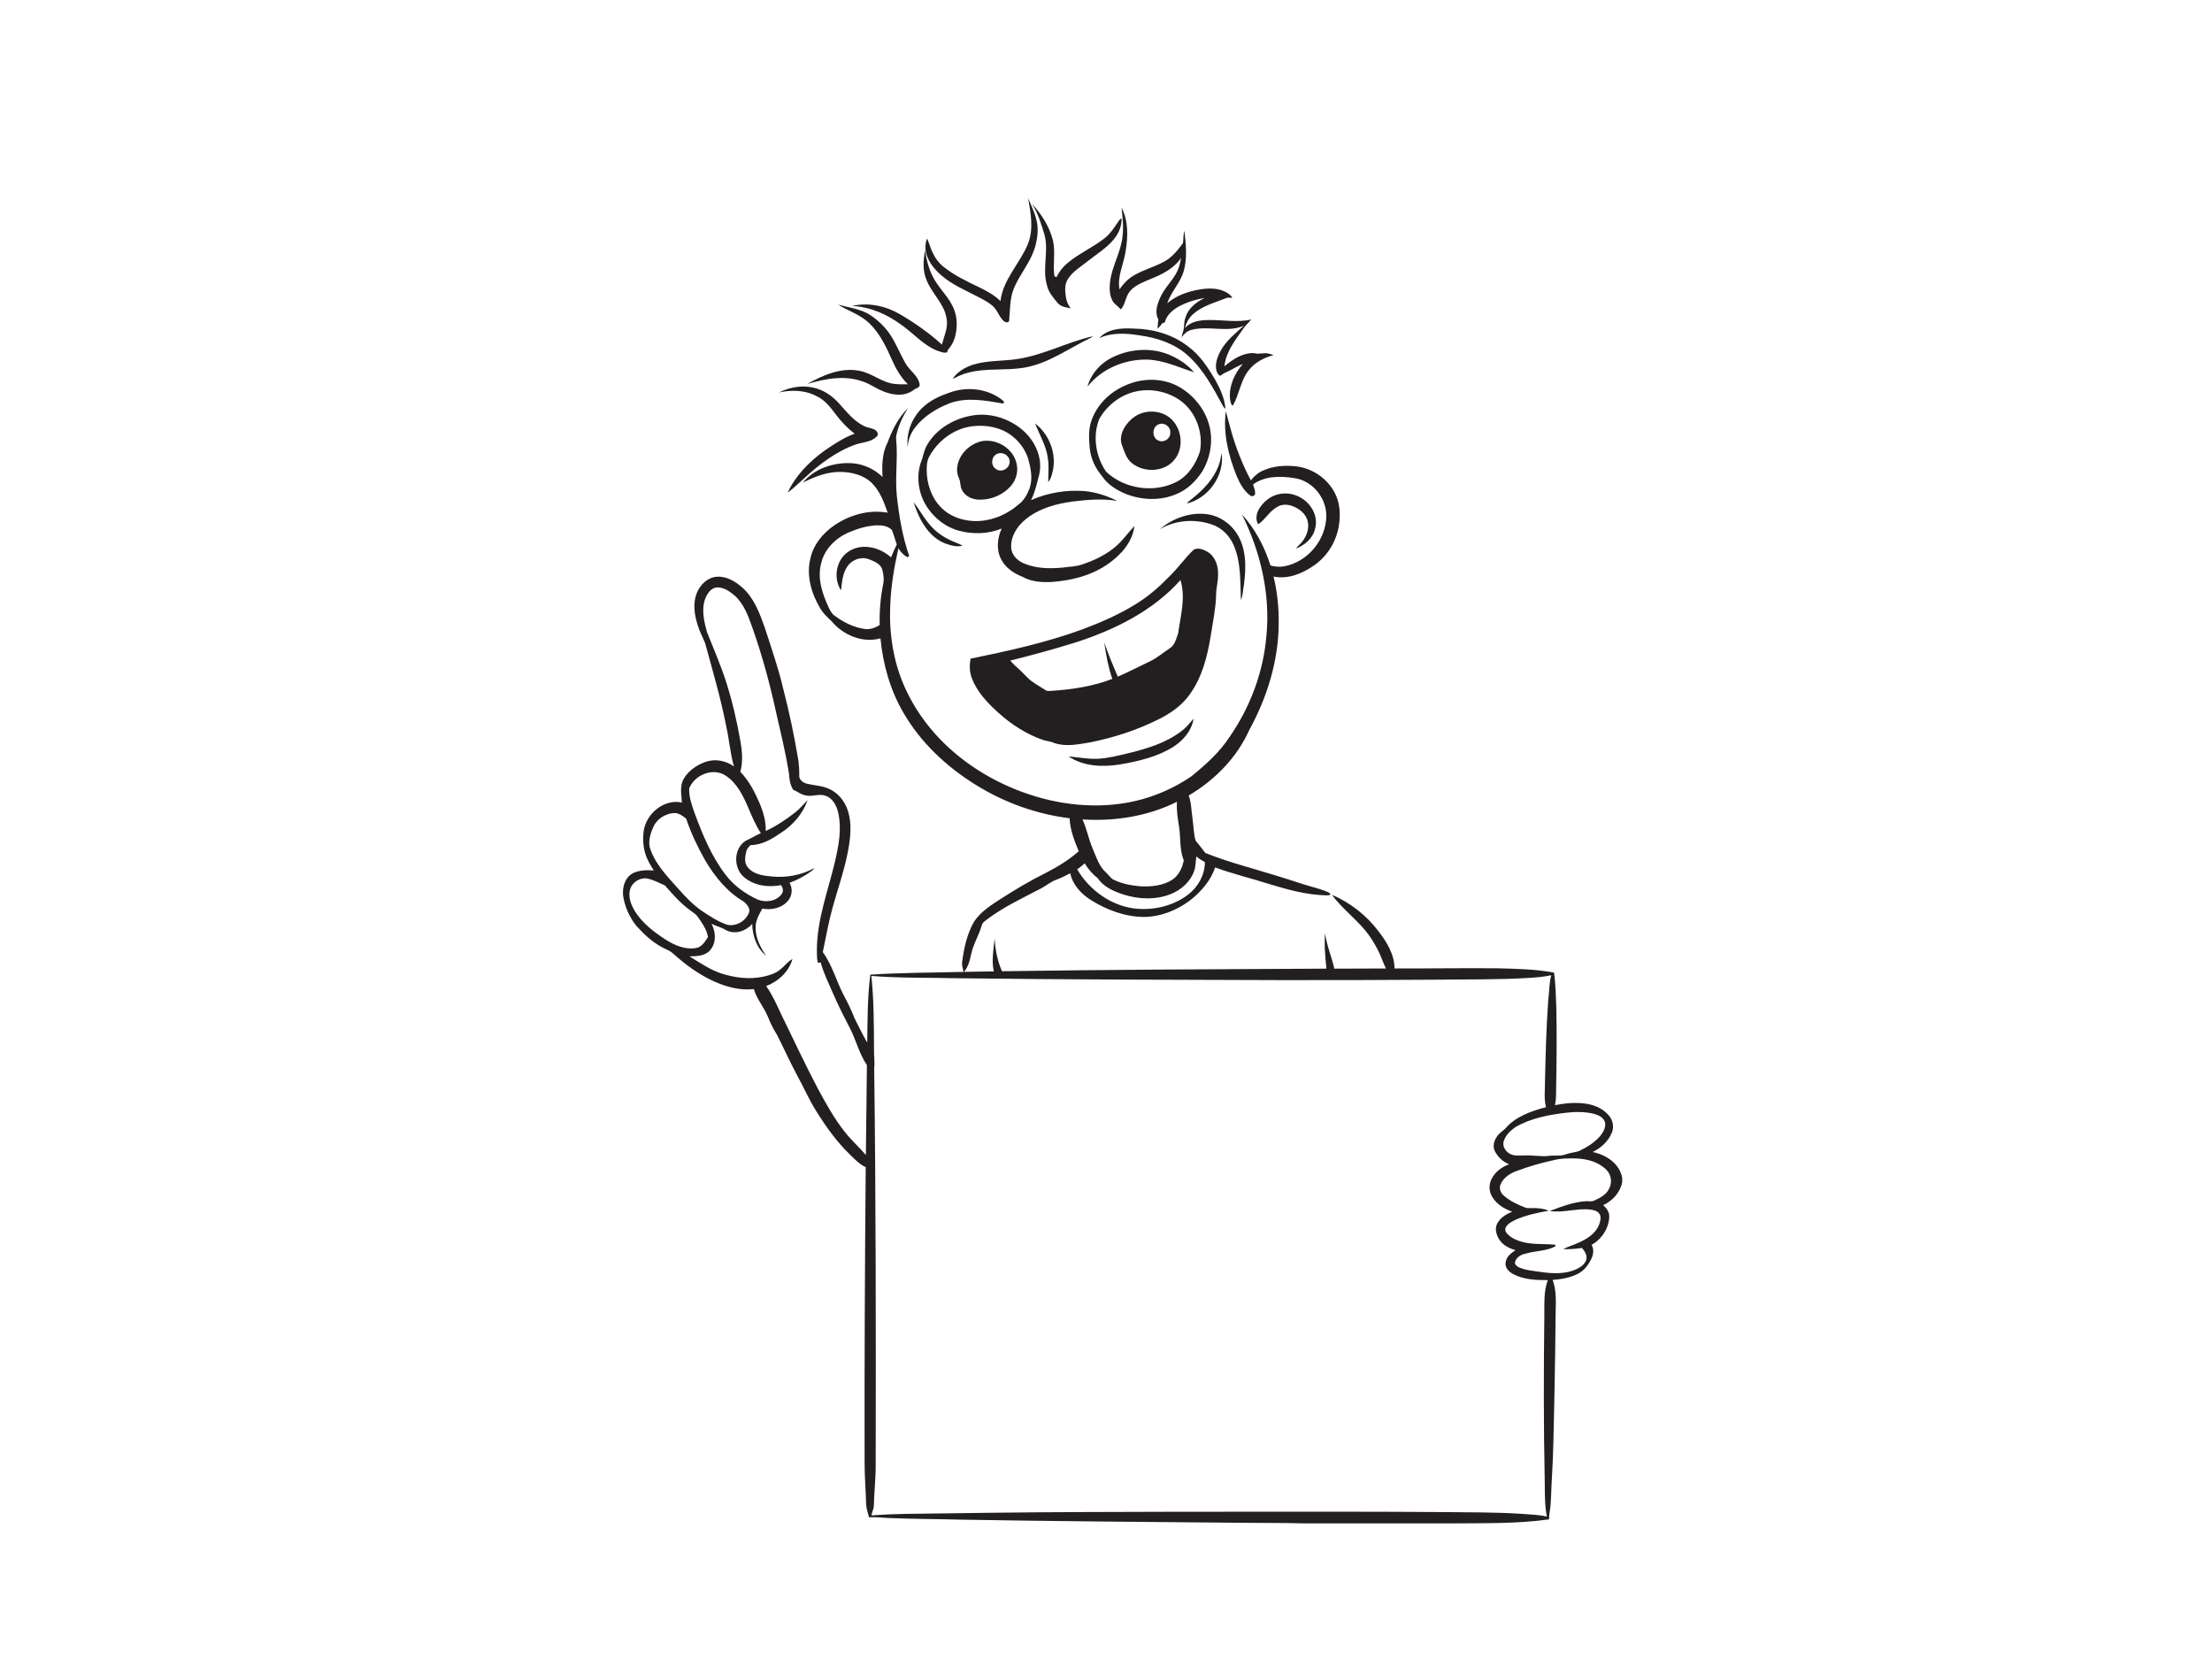 <?xml version="1.0" encoding="utf-8"?>
<!-- Generator: Adobe Illustrator 17.0.0, SVG Export Plug-In . SVG Version: 6.00 Build 0)  -->
<!DOCTYPE svg PUBLIC "-//W3C//DTD SVG 1.1//EN" "http://www.w3.org/Graphics/SVG/1.1/DTD/svg11.dtd">
<svg version="1.1" id="Layer_1" xmlns="http://www.w3.org/2000/svg" xmlns:xlink="http://www.w3.org/1999/xlink" x="0px" y="0px"
	 width="800px" height="600px" viewBox="0 0 800 600" enable-background="new 0 0 800 600" xml:space="preserve">
<g id="_x23_231f20ff">
	<path fill="#231F20" d="M371.847,71.687c1.247,2.938,2.693,5.846,3.249,9.019c0.487,3.161-0.015,6.41-1.005,9.429
		c-1.692,5.098-5.359,9.21-7.4,14.14c-1.531,3.694-1.35,7.757-1.722,11.658c-0.1,0.948-1.339,0.652-1.861,0.261
		c-1.707-1.419-2.229-3.767-3.828-5.29c-1.688-1.615-3.828-2.62-5.873-3.702c-4.392-2.298-9.061-4.235-12.847-7.515
		c-2.371-2.06-4.538-4.557-5.466-7.615c-0.595-1.891-0.51-3.959,0.173-5.816c0.763,1.542,1.155,3.238,1.899,4.791
		c0.901,2.068,2.233,3.967,4.001,5.382c3.882,3.138,8.42,5.29,12.893,7.431c2.773,1.358,5.547,2.843,7.772,5.021
		c0.928-7.86,7.032-13.58,9.932-20.654C373.888,82.919,372.795,77.119,371.847,71.687z"/>
	<path fill="#231F20" d="M373.198,73.686c3.491,3.763,6.364,8.271,7.618,13.288c1.001,4.254-0.119,8.643,0.537,12.935
		c0.18,0.081,0.545,0.242,0.729,0.322c0.944-1.93,2.279-3.652,3.924-5.033c4.162-3.533,9.272-5.7,13.545-9.084
		c2.091-1.669,3.537-3.959,5.014-6.153c0.257-0.433,0.644-0.76,1.093-0.99c0.05,2.708-0.997,5.348-2.701,7.431
		c-2.697,3.341-6.441,5.551-9.759,8.198c-2.409,1.937-5.198,3.564-6.909,6.218c-1.358,2.01-1.139,4.592-0.748,6.867
		c0.207,1.408,0.863,2.701,1.684,3.851c-1.669-0.403-3.579-0.572-4.749-1.995c-1.523-1.926-3.295-3.802-3.805-6.291
		c-1.834-6.003,0.702-12.318-0.913-18.348C376.589,81.035,375.411,77.107,373.198,73.686z"/>
	<path fill="#231F20" d="M405.636,75.113c2.52,4.837,2.329,10.603,1.442,15.843c-0.675,4.576-3.057,8.988-2.202,13.71
		c1.254-1.841,2.777-3.522,4.661-4.734c3.625-2.256,7.837-3.311,11.57-5.351c2.831-1.542,4.853-4.112,6.736-6.656
		c0.203-1.488,0.069-3.031,0.499-4.481c0.56,4.837,1.12,9.87-0.238,14.627c-1.212,4.243-4.569,7.434-5.954,11.608
		c3.51-3.023,8.06-4.458,12.571-5.117c2.839-0.376,5.881-0.326,8.485,0.994c0.963,0.533,1.983,1.139,2.474,2.175
		c-0.852-0.058-1.738-0.222-2.524,0.203c-4.051,1.607-8.489,2.758-11.773,5.785c-1.454,1.312-2.382,3.1-2.881,4.975
		c2.098-2.451,5.509-2.923,8.555-2.95c5.148-0.104,10.354,0.997,15.448-0.203c-0.786,1.143-1.976,1.941-2.697,3.142
		c-2.977,4.181-6.441,8.505-6.978,13.795c3.011-2.509,6.636-4.968,10.722-4.768c1.657,0.541,3.341-0.211,5.014,0.127
		c0.702,0.107,1.377,0.353,2.045,0.598c-3.452,0.894-6.798,2.632-9.011,5.497c-2.988,3.748-3.38,8.762-5.762,12.832
		c-0.844-0.656-0.852-1.826-1.005-2.789c-0.361-4.553,1.722-8.965,4.653-12.341c-1.55,0.648-3.019,1.454-4.492,2.256
		c-1.143,0.633-2.455,0.986-3.422,1.91c-0.821,0.276-1.197-0.783-1.5-1.346c-0.89-2.67,0.253-5.497,1.523-7.845
		c2.029-3.518,5.248-6.096,8.225-8.773c-5.98,2.516-12.571-0.1-18.712,1.408c-1.6,0.353-2.885,1.439-3.748,2.797
		c0.065-0.579,0.188-1.147,0.38-1.699c0.737-1.73,0.261-3.71,0.997-5.463c0.955-3.376,3.882-5.616,6.893-7.108
		c-3.433,0.579-6.821,1.634-9.843,3.383c-2.025,1.251-3.986,3.042-4.507,5.459c-0.226,0.073-0.683,0.215-0.913,0.284
		c-0.506,0.729-1.07,1.419-1.726,2.022c0.035-1.139,0.153-2.275,0.288-3.406c-1.385-2.49-0.43-5.436,0.66-7.841
		c1.554-3.61,4.661-6.249,6.295-9.809c0.683-1.462,0.971-3.057,1.297-4.626c-1.953,2.977-5.044,4.941-8.202,6.437
		c-2.701,1.316-5.647,2.137-8.175,3.794c-1.481,0.932-2.716,2.282-3.318,3.944c-0.69,1.508-0.905,3.349-2.202,4.496
		c-0.798-1.189-2.229-1.795-2.892-3.088c-1.143-2.025-1.185-4.461-0.944-6.717c0.625-5.704,3.886-10.73,4.507-16.438
		C406.437,82.148,405.981,78.615,405.636,75.113z"/>
	<path fill="#231F20" d="M335.22,101.593c-1.592-3.441-1.339-7.384-0.667-11.01c0.483,3.184,1.239,6.364,2.708,9.253
		c1.799,3.79,5.029,6.636,6.978,10.338c1.646,2.877,2.056,6.33,1.596,9.579c-0.322,2.259-1.105,4.527-2.616,6.276
		c-0.38,0.384-0.533,0.905-0.683,1.412c-1.381,0.384-2.701-0.361-3.982-0.775c-4.81-2.041-8.236-6.168-12.46-9.099
		c-5.19-3.878-11.366-6.59-17.899-6.92c5.877-1.366,12.134-0.008,17.289,3c5.394,3.176,10.561,6.782,15.199,10.994
		c0.71-3.115,2.348-6.18,1.653-9.464C341.542,109.929,337.192,106.338,335.22,101.593z"/>
	<path fill="#231F20" d="M303.085,110.19c3.575,0.917,7.315,1.435,10.63,3.142c2.409,1.369,4.542,3.203,6.383,5.263
		c3.314,3.775,4.972,8.604,7.442,12.905c1.511,2.612,4.515,4.342,5.067,7.48c0.23,1.293-1.385,1.358-2.098,2.002
		c-1.65,1.285-3.771,1.872-5.85,1.761c-3.357-0.146-6.479-1.611-9.333-3.276c-3.886-2.24-8.482-3.034-12.924-2.689
		c-3.564,0.222-7.028,1.139-10.453,2.075c5.643-3.142,12.103-6.011,18.709-4.78c4.707,0.775,8.397,4.465,13.211,4.81
		c1.492,0.15,2.992,0.084,4.488,0.104c-2.597-2.528-4.415-5.739-5.862-9.034c-2.056-4.669-4.35-9.398-8.052-13.001
		C311.229,113.83,306.86,112.457,303.085,110.19z"/>
	<path fill="#231F20" d="M397.557,122.266c3.084-3.383,8.01-3.671,12.287-3.437c7.028,0.096,14.174,2.045,19.775,6.422
		c4.423,3.215,7.419,7.891,10.12,12.552c1.707,3.111,3.184,6.468,3.46,10.043c-0.399-0.284-0.74-0.633-0.936-1.082
		c-3.464-6.372-6.951-12.958-12.36-17.926c-4.73-4.392-11.067-6.602-17.362-7.484C407.569,120.52,402.275,120.152,397.557,122.266z"
		/>
	<path fill="#231F20" d="M368.119,129.811c9.433-1.435,17.938-6.157,27.202-8.217c-0.211,0.192-0.433,0.357-0.675,0.499
		c-8.029,3.802-15.41,9.425-24.363,10.898c-6.717,1.112-13.672,0.038-20.297,1.826c-1.93,0.472-3.702,1.381-5.478,2.24
		c1.65-2.551,4.45-4.162,7.273-5.121C357.063,130.245,362.694,130.69,368.119,129.811z"/>
	<path fill="#231F20" d="M402.152,129.317c6.333-3.169,14.059-3.759,20.657-1.036c3.391,1.446,6.64,3.499,9.011,6.353
		c-5.585-1.788-11.044-4.438-17.021-4.58c-8.125-0.142-16.43,3.334-21.513,9.782C394.538,135.251,397.933,131.426,402.152,129.317z"
		/>
	<path fill="#231F20" d="M412.356,137.725c4.772-0.894,9.878-0.211,14.117,2.206c5.198,2.984,9.28,8.002,10.845,13.818
		c1.527,5.608,0.445,11.769-2.49,16.733c-2.279,3.499-5.401,6.598-9.318,8.19c-5.808,2.516-12.579,2.259-18.406-0.061
		c-3.345-1.377-6.567-3.403-8.585-6.479c-2.352-2.747-3.944-6.145-4.365-9.748c-0.311-3.403-0.606-6.943,0.575-10.227
		C397.296,144.534,404.596,139.156,412.356,137.725 M411.167,141.508c-5.739,1.128-10.787,5.01-13.637,10.074
		c-2.44,6.23-1.224,13.584,2.528,19.039c6.652,6.257,17.358,7.829,25.491,3.629c4.212-2.19,6.89-6.448,8.386-10.822
		c1.377-6.821-1.358-14.447-7.039-18.563C422.399,141.68,416.572,140.411,411.167,141.508z"/>
	<path fill="#231F20" d="M281.722,141.945c4.442-2.275,9.836-2.9,14.554-1.116c2.908,1.043,5.359,3.038,7.392,5.321
		c2.601,2.877,5.094,6.05,8.627,7.841c1.262,0.679,2.75,0.744,4.02,1.396c0.829,0.437,1.68,1.638,0.79,2.44
		c-1.907,2.025-4.876,2.087-7.377,2.843c-7.212,2.486-13.373,7.208-18.912,12.341c-1.979,1.726-3.832,3.61-5.957,5.16
		c2.823-6.08,7.649-11.033,13.012-14.953c3.537-2.444,7.147-4.891,11.209-6.376c-2.658-2.037-4.987-4.484-6.97-7.177
		c-1.853-2.486-3.871-5.025-6.744-6.364C291.201,141.036,286.26,140.951,281.722,141.945z"/>
	<path fill="#231F20" d="M343.491,141.964c6.207-2.256,13.626-1.477,18.893,2.628c0.414,0.326,1.247,1.074,0.295,1.331
		c-6.322-1.078-13.024-2.363-19.242-0.073c-4.795,1.88-9.402,4.711-12.559,8.854c-1.55,2.048-2.524,4.527-2.593,7.108
		c-0.625-5.443,1.638-11.075,5.712-14.708C336.682,144.634,340.069,143.119,343.491,141.964z"/>
	<path fill="#231F20" d="M320.965,160.113c1.703-4.569,3.928-9.107,7.465-12.544c-2.002,3.146-3.648,6.571-4.331,10.262
		c-0.065,1.12,0.13,2.236,0.169,3.357c0.276,5.992-0.506,11.992,0.065,17.976c0.806,7.427,2.037,14.857,4.504,21.931
		c-0.173,0.107-0.514,0.318-0.683,0.422c-1.373-0.744-2.444-1.903-3.23-3.238c-1.542,6.863-2.716,13.833-2.969,20.876
		c-0.418,10.1,1.158,20.385,5.367,29.622c3.107,6.909,7.488,13.219,12.755,18.655c9.441,9.736,21.555,16.729,34.509,20.623
		c13.292,3.978,27.842,4.576,41.119,0.211c5.371-1.791,10.519-4.293,15.179-7.507c5.129-4.135,10.123-8.616,13.76-14.171
		c7.515-10.818,12.283-23.546,13.38-36.692c1.45-15.11-2.137-30.382-8.877-43.881c4.807,5.271,8.194,11.727,10.346,18.501
		c1.577,0.433,3.234,0.618,4.853,0.311c8.558-1.5,15.279-9.621,15.337-18.279c0.023-6.502-5.041-12.728-11.558-13.633
		c-5.014-0.809-10.661-0.829-14.949,2.275c0.341,1.059,0.756,2.121,0.775,3.253c0.004,0.832-1.197,1.343-1.799,0.752
		c-2.378-1.738-3.775-4.454-4.918-7.097c-2.969-7.369-4.929-15.398-3.905-23.381c0.687,2.325,1.208,4.695,1.903,7.016
		c1.749,6.234,4.135,12.291,7.162,18.018c1.082-1.458,2.474-2.685,4.128-3.449c3.729-1.768,7.994-2.091,12.049-1.665
		c6.057,0.629,11.696,4.504,14.355,9.997c1.719,3.506,1.899,7.58,1.316,11.386c-0.898,5.743-4.147,11.094-8.93,14.42
		c-4.212,2.981-9.483,5.148-14.715,4.07c1.362,5.601,1.941,11.382,1.864,17.143c-0.115,13.48-4.231,26.707-10.695,38.457
		c-4.481,9.974-12.494,18.076-21.85,23.588c0.986,2.735,0.967,5.681,1.389,8.528c0.387,2.582,0.361,5.255,1.097,7.768
		c1.166,1.504,2.413,2.95,3.529,4.496c4.239,1.665,8.57,3.138,12.951,4.408c7.431,2.194,14.865,4.388,22.226,6.813
		c2.908,0.978,5.942,1.58,8.781,2.77c0.487,0.219,1.063,0.422,1.289,0.963c-0.38,0.468-1.013,0.345-1.538,0.372
		c-6.966-0.153-13.745-2.014-20.37-4.02c-6.583-2.094-13.319-3.71-19.813-6.076c-1.607,4.841-5.114,8.808-9.065,11.919
		c-4.787,3.614-10.684,5.95-16.729,5.988c-6.84-0.058-13.449-2.547-19.188-6.153c-3.475-2.213-6.571-5.505-7.411-9.659
		c-1.504,0.779-3,1.58-4.588,2.183c-2.382,0.74-4.235,2.49-6.46,3.56c-6.445,3.376-13.096,6.487-18.939,10.875
		c-0.779,0.641-1.78,1.205-2.014,2.267c-1.07,3.633-3.142,6.909-3.894,10.649c-0.437,2.187-1.066,4.381-2.509,6.138
		c3.583-0.046,7.166-0.138,10.745-0.176c-0.844-3.932-0.065-7.937,0.292-11.873c0.272,4.047,1.013,8.102,2.693,11.819
		c39.109-0.568,78.226-0.744,117.342-0.936c-0.472-4.266-0.844-8.581-0.499-12.87c0.541,4.435,2.378,8.543,3.334,12.878
		c6.23-0.05,12.46-0.031,18.689-0.065c-1.135-2.16-1.791-4.534-2.935-6.69c-1.316-2.559-2.835-5.029-4.695-7.231
		c-3.759-4.438-8.447-8.021-11.926-12.709c6.736,2.835,12.64,7.546,17.013,13.388c2.931,3.828,5.608,8.263,5.631,13.242
		c12.364,0.023,24.724-0.18,37.084-0.069c6.878,0.18,13.802,0.299,20.588,1.55c0.625,4.212,0.667,8.474,0.848,12.72
		c0.219,9.993,0.096,19.99-0.081,29.983c-0.004,1.749-0.035,3.514-0.395,5.236c3.817-0.729,7.76-1.097,11.62-0.449
		c3.057,0.514,6.092,1.949,8.037,4.431c1.3,1.627,1.715,3.932,0.932,5.885c-1.251,3.18-3.936,5.608-6.959,7.097
		c4.822,0.971,9.855,4.227,10.664,9.421v1.473c-0.656,3.721-3.51,6.755-6.859,8.32c1.208,1.063,2.248,2.505,2.187,4.197
		c-0.138,4.189-2.747,8.14-6.391,10.154c0.878,1.519,0.694,3.36-0.027,4.903c-1.055,2.317-2.716,4.496-5.048,5.628
		c-2.793,1.412-5.931,1.91-9.015,2.167c1.439,3.863,1.17,8.044,1.082,12.091c-0.111,9.97-0.215,19.94-0.441,29.906
		c-0.245,10.357-0.33,20.726-0.982,31.072c-0.245,3.721-0.119,7.48-0.786,11.167c-0.146,0.771-0.157,1.557-0.15,2.352
		c-11.723,1.646-23.615,1.331-35.43,1.458h-52.835c-8.562-0.234-17.136-0.127-25.702-0.245c-32.737-0.292-65.474-0.533-98.204-1.105
		c-8.827-0.234-17.661-0.222-26.484-0.595c-2.436-0.061-4.86-0.468-7.296-0.23c-0.361-1.561-0.971-3.08-1.055-4.692
		c-0.119-4.998-0.564-9.982-0.556-14.984c-0.073-35.668,0.096-71.336,0.407-107.004c-2.294-0.994-3.97-2.889-5.739-4.58
		c-4.814-4.638-8.712-10.131-12.229-15.789c-2.616-4.177-4.569-8.716-6.951-13.02c-2.551-4.795-4.776-9.755-7.243-14.589
		c-1.32-2.006-2.313-4.189-3.222-6.402c-1.412-3.479-4.02-6.364-5.083-10.005c-5.044,0.579-10.062-0.806-14.616-2.885
		c-5.39-2.459-10.193-6.03-14.589-9.966c-1.178-1.124-2.785-1.573-4.162-2.378c-3.537-1.918-6.491-4.722-9.157-7.695
		c-2.547-3.176-4.243-7.074-4.784-11.113v-1.623c0.153-2.444,1.251-5.018,3.499-6.214c2.344-1.189,5.067-1.208,7.626-1.028
		c-0.775-1.208-1.523-2.44-2.137-3.74c-1.63-3.226-1.956-6.986-1.519-10.526c0.917-6.314,7.369-11.7,13.829-10.319
		c-0.188-2.896-0.882-6.084,0.737-8.716c1.73-2.889,4.726-4.883,7.852-5.992c3.437-1.205,7.3-0.418,10.227,1.657
		c-1.396-4.841-1.719-9.901-2.85-14.8c-1.956-10.058-4.883-19.886-7.569-29.764c-0.855-2.144-1.987-4.178-2.651-6.399
		c-1.205-3.686-1.849-7.818-0.445-11.543c1.17-3.031,3.813-5.793,7.189-6.084c3.617-0.295,6.955,1.707,9.533,4.062
		c4.147,3.771,6.111,9.207,7.956,14.347c2.34,7.296,4.895,14.539,6.64,22.008c2.183,8.478,4.02,17.044,5.436,25.683
		c0.303,1.933,0.414,3.894,0.384,5.854c-0.077,1.496,1.392,2.52,2.689,2.877c2.524,0.625,5.19,0.675,7.618,1.68
		c3.617,1.385,6.257,4.676,7.346,8.332c1.419,4.596,0.875,9.494,0.023,14.144c-1.481,8.098-4.484,15.801-6.425,23.788
		c-1.055,4.296-1.807,8.658-2.735,12.981c3.495,4.787,4.933,10.634,7.684,15.812c1.415,2.624,2.704,5.317,3.79,8.094
		c1.523,2.942,2.9,5.965,4.592,8.819c0.13-8.194,0.073-16.43,1.12-24.574c11.221-0.756,22.48-0.702,33.719-1.001
		c-0.272-1.251-0.702-2.524-0.483-3.817c0.675-4.933,1.745-9.939,4.254-14.297c2.413-3.721,6.295-6.096,9.935-8.459
		c5.271-3.364,10.649-6.579,16.257-9.345c4.17-2.152,8.198-4.584,11.692-7.734c-1.603-3.805-3.126-7.745-3.307-11.915
		c-11.949-1.477-23.534-5.631-33.761-11.976c-10.71-6.59-20.212-15.471-26.488-26.45c-4.688-8.117-7.258-17.339-8.152-26.638
		c-6.448,1.814-13.495-1.17-17.677-6.176c-1.485-1.473-3.092-2.862-4.128-4.715c-3.188-5.321-5.064-11.8-3.545-17.968
		c1.089-4.972,4.484-9.153,8.62-11.984c5.574-3.84,12.613-5.808,19.349-4.607c-1.354-3.794-2.77-7.783-5.7-10.68
		c-3.069-3.038-7.569-4.078-11.761-4.062c-4.676,0.015-9.099,1.795-13.215,3.867c3.802-4.68,9.982-6.939,15.889-7.062
		c4.764-0.146,9.552,1.657,12.92,5.052C318.951,168.341,319.013,163.93,320.965,160.113 M306.645,192.681
		c-4.588,2.072-8.512,6.027-9.655,11.033c-1.458,5.432,0.395,10.987,2.681,15.893c0.541,1.055,1.024,2.229,2.025,2.938
		c3.215,2.474,6.993,4.362,11.036,4.933c1.933,0.311,3.798-0.437,5.417-1.423c-0.119-5.041,0.284-10.097,1.323-15.03
		c0.288-1.657,0.046-3.383-0.376-4.995c-0.621-2.137-2.896-3.004-4.768-3.744c-2.785-1.109-6.126,0.05-7.795,2.49
		c-1.818,2.528-2.006,5.743-2.367,8.727c-2.605-3.94-1.995-9.767,1.469-13.024c1.899-1.818,4.553-2.758,7.166-2.716
		c3.487,0.031,6.878,1.504,9.46,3.813c0.621-1.592,1.331-3.146,2.079-4.68c-0.652-1.722-1.063-3.533-1.788-5.225
		c-1.427-1.462-3.61-1.745-5.555-1.68C313.412,190.184,309.914,191.243,306.645,192.681 M255.134,216.315
		c-1.577,3.982-0.522,8.374,0.579,12.337c2.378,5.969,4.937,11.877,6.913,17.999c2.256,7.07,3.928,14.324,5.198,21.636
		c0.614,3.583,0.905,7.315-0.065,10.864c3.13,3.222,5.213,7.269,6.966,11.359c1.335,3.169,2.332,6.556,2.21,10.028
		c3.855-1.78,7.408-4.166,10.737-6.782c1.661-1.274,2.946-2.935,4.411-4.411c-1.684,4.922-5.278,9.068-9.625,11.861
		c-3.284,2.217-6.897,4.442-10.994,4.431c-0.721,0.687-1.439,1.469-1.607,2.493c-0.422,1.822-0.748,4.005,0.587,5.543
		c2.037,2.578,5.543,3.027,8.597,3.314c5.355,0.552,10.841-0.487,15.575-3.065c-0.307,0.376-0.625,0.756-1.028,1.043
		c-2.459,1.814-5.167,3.295-8.052,4.316c1.208,1.983,1.005,4.634-0.479,6.418c-2.179,2.701-6.03,3.575-9.329,2.9
		c-1.258,2.187-2.586,4.546-2.455,7.158c0.073,3.652,1.776,6.993,3.821,9.928c-3.41-2.739-4.987-7.277-5.041-11.551
		c-2.256,2.624-6.226,3.967-9.433,2.294c-1.653-1.017-3.548-1.473-5.282-2.309c1.603,2.981,1.776,7.035-0.61,9.655
		c-1.872,2.029-4.83,2.068-7.388,2.11c3.771,2.298,7.461,4.864,11.696,6.245c4.803,1.504,9.985,2.167,14.953,1.112
		c2.24-0.491,4.557-1.147,6.318-2.697c1.485-1.17,2.605-2.797,4.3-3.698c-1.274,4.58-5.14,8.129-9.51,9.782
		c2.179,3.065,3.706,6.521,5.29,9.916c4.435,9.095,8.727,18.267,13.434,27.229c2.965,5.463,5.984,10.948,9.889,15.812
		c2.282,2.881,5.037,5.336,7.442,8.113c0.084-10.833,0.307-21.666,0.372-32.499c-2.559-3.782-3.748-8.24-5.643-12.348
		c-2.325-4.484-4.626-8.992-6.636-13.63c-1.577-3.663-3.383-7.258-4.419-11.125c-0.249,0.027-0.744,0.081-0.994,0.107
		c-0.506-1.542-0.345-3.195-0.399-4.787c0.065-10.891,4.02-21.175,6.51-31.644c1.343-5.815,2.555-11.923,1.197-17.853
		c-0.575-2.509-1.926-5.206-4.519-6.092c-2.459-0.967-5.052,0.556-7.542-0.234c-1.569-0.28-2.754-1.427-4.224-1.945
		c-1.005-1.699-1.423-3.629-1.473-5.589c-1.251-8.098-3.268-16.054-5.067-24.045c-2.175-9.855-4.887-19.595-8.244-29.112
		c-1.454-4.093-2.992-8.416-6.287-11.42c-1.765-1.546-3.886-3.031-6.326-3.046C257.267,212.468,255.921,214.516,255.134,216.315
		 M249.25,285.139c-0.111,3.188,0.997,6.257,2.068,9.21c2.839,7.699,6.05,15.406,11.063,21.969c3.019,3.99,7.181,6.978,11.7,9.053
		c2.938,1.112,6.767,0.629,8.666-2.087c0.717-0.978,0.372-2.248-0.253-3.169c-4.653,0.936-9.924,0.203-13.568-3.027
		c-3.744-3.322-3.594-10.227,0.733-12.993c1.868-0.863,3.64-1.922,5.52-2.766c-1.876-2.816-3.165-5.954-4.492-9.049
		c-1.914-4.461-4.17-9.195-8.42-11.877C257.704,277.528,251.152,280.313,249.25,285.139 M391.5,296.355
		c1.588,3.441,2.206,7.227,3.74,10.691c1.254,2.927,2.213,6.168,4.634,8.386c0.871,0.775,1.55,1.749,2.436,2.505
		c3.138,1.65,6.713,2.313,10.216,2.616c3.844,0.146,7.952-0.199,11.286-2.286c2.463-1.546,3.782-4.323,4.316-7.097
		c-1.573-3.825-1.074-8.044-1.692-12.049c-0.46-3.023-1.005-6.073-0.763-9.145C415.149,295.224,403.18,297.111,391.5,296.355
		 M236.241,299.171c-0.967,2.187-1.715,4.653-1.308,7.055c1.726,5.973,6.222,10.522,10.239,15.053
		c2.716,3.023,5.501,6.053,8.907,8.317c2.501,1.657,5.021,3.345,7.826,4.45c3.426,1.653,7.841-0.641,9.022-4.124
		c0.43-1.527-0.832-2.827-1.834-3.79c-6.084-3.476-10.599-9.103-14.105-15.061c-2.701-4.791-5.106-9.778-6.832-15.007
		c-1.27-1.009-2.685-2.098-4.4-2.014C240.588,294.246,237.511,296.217,236.241,299.171 M432.703,309.74
		c-0.338,1.772-0.203,3.629-0.852,5.34c-1.369,3.851-4.676,6.775-8.416,8.271c-5.298,2.121-11.293,1.93-16.699,0.295
		c-3.663-1.159-7.549-2.747-9.751-6.08c-1.907-1.442-3.456-3.284-4.684-5.324c-0.855,0.786-1.772,1.504-2.72,2.175
		c4.557,7.73,12.697,13.507,21.754,14.259c6.483,0.506,13.277-1.182,18.452-5.206c3.552-2.743,5.934-7.028,5.98-11.558l-0.176-0.242
		C434.548,311.151,433.574,310.514,432.703,309.74 M227.748,322.28c-0.441,2.378,0.437,4.741,1.592,6.782
		c2.681,4.634,7.058,7.948,11.478,10.806c3.218,2.041,7.062,3.683,10.941,2.992c2.102-0.368,3.218-2.332,4.289-3.963
		c-0.449-2.816-2.171-5.163-3.779-7.431c-0.564-0.859-1.488-1.354-2.286-1.964c-3.633-2.586-6.613-5.927-9.506-9.283
		c-1.983-0.844-3.897-1.903-6.003-2.413C231.508,317.066,228.212,319.261,227.748,322.28 M315.146,352.961
		c0.921,8.808,0.909,17.673,0.955,26.523c-0.058,2.305,0.33,4.596,0.065,6.897c0.618,47.694,0.625,95.392,0.541,143.086
		c0.042,5.014-0.537,10.005-0.671,15.014c-0.027,1.247-0.656,2.363-0.886,3.579c4.059-0.292,8.121-0.472,12.191-0.541
		c21.359-0.288,42.723-0.602,64.09-0.667c20.581-0.111,41.165-0.092,61.746-0.119c23.024,0.008,46.048-0.05,69.069,0.134
		c9.46,0.1,18.927,0.023,28.368,0.652c2.95,0.238,5.927,0.303,8.827,0.967c-0.855-4.365-0.694-8.827-0.775-13.246
		c-0.418-19.829-0.376-39.665-0.138-59.498c0.058-4.273-0.272-8.696,1.266-12.77c-4.258,0.019-8.739-0.153-12.579-2.213
		c-1.534-0.806-3.038-2.363-2.681-4.243c0.257-2.018,1.979-3.334,3.556-4.385c-2.325-0.648-4.646-1.849-5.946-3.959
		c-1.009-1.653-1.607-3.84-0.66-5.651c1.097-2.133,3.28-3.414,5.424-4.308c-2.919-1.02-5.77-2.766-7.327-5.516
		c-1.128-1.926-1.147-4.404-0.096-6.364c1.247-2.559,3.687-4.3,6.303-5.271c-2.267-0.859-4.089-2.658-5.186-4.795
		c-0.794-1.65-0.295-3.621,0.698-5.068c0.752-1.277,2.033-2.045,3.092-3.023c3.713-4.381,9.379-6.322,14.754-7.76
		c-0.809-2.95-0.353-6.034-0.387-9.046c0.238-9.859,0.464-19.721,1.182-29.557c0.407-3.031,0.284-6.142,1.097-9.107
		c-2.666,0.583-5.386,0.783-8.098,0.967c-10.848,0.667-21.724,0.491-32.584,0.637c-18.686,0.134-37.375,0.169-56.065,0.161
		c-39.496-0.115-78.993-0.184-118.485-0.683C335.585,353.548,325.342,353.782,315.146,352.961 M566.544,402.42
		c-6.356,0.748-12.851,1.96-18.459,5.198c-1.811,1.262-3.533,2.927-4.239,5.071c-0.575,1.86,0.656,3.813,2.302,4.645
		c1.481,0.763,3.207,0.61,4.822,0.556c3.084-0.223,6.161,0.529,9.245,0.146c2.037-0.257,4.158,0.192,6.119-0.572
		c1.523-0.529,3.146-0.664,4.68-1.135c2.904-1.377,5.723-3.126,7.822-5.597c1.101-1.381,2.091-3.207,1.584-5.014
		c-0.595-1.692-2.409-2.463-4.005-2.892C573.192,402.032,569.824,402.059,566.544,402.42 M562.309,419.498
		c-4.837,1.043-9.617,2.401-14.243,4.17c-2.236,0.901-4.446,2.428-5.386,4.73c-0.572,1.392,0.008,3,1.112,3.955
		c2.271,2.014,5.067,3.318,7.883,4.396c0.637,0.284,1.343,0.173,2.025,0.173c2.164-0.077,4.392,0.1,6.402,0.963
		c-3.859,0.667-7.73,1.485-11.359,2.992c-1.442,0.641-2.969,1.335-3.94,2.628c-0.526,0.679-0.518,1.661,0.015,2.34
		c1.262,1.588,3.18,2.516,5.075,3.134c4.074,1.27,8.393,0.779,12.582,1.193c0.015,0.146,0.046,0.437,0.065,0.587
		c-3.326,1.772-7.2,1.561-10.733,2.624c-1.615,0.307-3.264,1.224-3.821,2.858c-0.357,0.921,0.51,1.703,1.262,2.06
		c2.467,1.162,5.244,1.277,7.895,1.719c4.277,0.61,8.857,0.878,12.885-0.955c1.577-0.729,3.257-1.83,3.702-3.621
		c0.357-1.565-0.648-2.973-1.603-4.097c-2.256,0.345-4.538,0.472-6.813,0.433c1.93-1.001,4.051-1.565,6.004-2.524
		c2.827-1.293,5.674-3.157,6.924-6.126c0.445-1.17,0.89-2.509,0.43-3.736c-0.522-1.208-1.895-1.676-3.096-1.872
		c-5.041-0.748-10.047,1.247-15.087,0.464c4.124-1.55,8.32-3.195,12.755-3.525c1.132-0.153,2.363,0.28,3.422-0.292
		c2.048-0.928,4.216-2.068,5.24-4.185c1.243-2.171,0.867-5.075-0.886-6.851c-2.816-2.877-6.943-3.993-10.86-4.151
		C567.538,418.915,564.872,418.869,562.309,419.498z"/>
	<path fill="#231F20" d="M413.868,149.153c2.777-0.641,5.827-0.257,8.263,1.266c5.125,3.192,6.506,11.059,2.681,15.763
		c-3.598,4.622-11.075,4.903-15.471,1.293c-2.018-1.603-2.693-4.189-3.579-6.487c-0.848-2.21-0.146-4.692,1.074-6.617
		C408.436,151.861,410.922,149.797,413.868,149.153 M419.219,153.411c-2.616,0.74-2.762,4.956-0.249,5.927
		c1.907,0.886,4.304-0.606,4.27-2.727C423.504,154.474,421.252,152.655,419.219,153.411z"/>
	<path fill="#231F20" d="M351.877,150.231c5.865-0.936,11.976,0.802,16.714,4.316c5.217,3.779,8.716,10.469,7.281,16.971
		c-0.821,3.165-1.511,6.402-2.969,9.352c6.126-2.712,12.97-3.817,19.641-3.234c4.016,0.43,7.918,1.719,11.52,3.522
		c-5.351-0.901-10.799-0.43-16.15,0.222c-6.046,0.817-12.229,2.52-17.025,6.464c-3.027,2.463-5.409,6.165-5.19,10.193
		c0.138,2.597,2.156,4.653,4.438,5.651c4.385,1.918,9.337,2.048,14.036,1.592c2.428-0.341,4.945-0.315,7.273-1.162
		c4.546-1.538,9.007-3.656,12.579-6.92c2.317-2.098,4.082-4.707,6.249-6.947c-0.664,5.693-4.738,10.311-9.253,13.503
		c-5.908,4.262-13.173,6.153-20.347,6.698c-3.69,0.246-7.58,0.004-10.871-1.845c-3.172-1.239-6.218-3.284-7.768-6.41
		c-1.772-3.441-1.335-7.615,0.238-11.044c-4.841,1.999-10.342,2.141-15.375,0.809c-4.745-1.212-8.815-4.438-11.531-8.455
		c-3.084-4.607-4.082-10.626-2.44-15.935c0.955-2.213,1.155-4.699,2.44-6.775C338.811,154.934,345.259,151.255,351.877,150.231
		 M351.324,154.201c-6.41,0.894-12.107,5.202-15.183,10.825c-0.913,1.492-0.963,3.284-0.986,4.983
		c0.004,4.918,1.699,9.958,5.179,13.515c2.996,3.092,7.296,4.657,11.535,4.903c5.957,0.322,11.877-2.006,16.365-5.869
		c2.022-1.4,3.23-3.656,4.112-5.896c1.235-3.414,0.476-7.139-0.426-10.538c-1.339-4.465-4.669-8.267-8.85-10.3
		C359.438,154.113,355.279,153.664,351.324,154.201z"/>
	<path fill="#231F20" d="M374.348,153.146c4.96,3.782,7.622,10.38,6.537,16.545c-0.353,1.615-0.69,3.36-1.795,4.649
		c0.042-2.858,0.326-5.731-0.111-8.574C378.399,161.256,375.986,157.309,374.348,153.146z"/>
	<path fill="#231F20" d="M355.164,159.541c5.275-0.94,11.071,2.543,12.414,7.795c0.786,2.797,0.084,5.911-1.757,8.144
		c-2.781,3.406-7.243,5.328-11.616,5.232c-2.516-0.046-5.248-1.185-6.33-3.594c-0.721-1.304-0.38-2.889-1.074-4.197
		c-0.644-1.389-0.832-2.965-0.537-4.465C347.047,164.041,350.829,160.45,355.164,159.541 M360.849,164.064
		c-2.405,0.771-2.747,4.442-0.518,5.639c1.999,1.369,4.899-0.41,4.818-2.75C365.18,164.839,362.775,163.301,360.849,164.064z"/>
	<path fill="#231F20" d="M440.556,168.84c0.671-1.588,0.951-3.291,1.27-4.972c1.105,8.121-4.715,16.292-12.602,18.244
		c0.621-0.917,1.615-1.454,2.436-2.164C435.346,176.926,438.76,173.324,440.556,168.84z"/>
	<path fill="#231F20" d="M462.579,178.702c4.201-0.921,8.769,0.886,11.297,4.346c1.799,2.309,2.566,5.443,1.715,8.282
		c-0.798,3.399-3.733,5.827-6.851,7.07c0.568-0.986,1.569-1.6,2.233-2.513c1.726-2.175,2.731-5.171,1.822-7.899
		c-0.809-2.459-3.069-4.116-5.417-4.968c-1.768-0.679-3.867-0.714-5.497,0.33c-2.754,1.542-4.254,4.511-6.828,6.268
		c-1.174-1.868-0.598-4.27,0.564-5.996C457.227,181.223,459.701,179.274,462.579,178.702z"/>
	<path fill="#231F20" d="M330.414,181.603c1.93,2.44,3.395,5.209,5.386,7.607c1.983,2.559,4.603,4.573,7.515,5.969
		c1.557,0.821,3.261,1.308,4.81,2.129c-2.129,0.691-4.481-0.13-6.525-0.848C335.531,193.905,332.293,187.56,330.414,181.603z"/>
	<path fill="#231F20" d="M419.499,191.388c4.718-4.039,11.152-6.318,17.366-5.367c4.239,0.629,8.021,3.261,10.365,6.805
		c3.617,5.474,3.491,12.414,2.655,18.666c-0.361,1.834-0.345,3.79-1.086,5.524c-0.295-6.598,0.104-13.495-2.566-19.702
		c-1.469-3.556-4.419-6.498-8.109-7.688C432.059,187.591,425.039,188.082,419.499,191.388z"/>
	<path fill="#231F20" d="M431.725,198.804c1.515-0.844,3.326-0.138,4.73,0.618c2.908,1.554,4.17,5.06,4.07,8.205
		c0.092,2.589-0.74,5.09-0.706,7.672c-0.157,5.041-1.235,9.989-1.995,14.961c-1.197,7.315-3.123,14.754-7.523,20.853
		c-2.877,4.108-7.127,7.024-11.589,9.184c-7.718,3.84-15.989,6.483-24.428,8.194c-4.243,0.706-8.769,1.661-12.958,0.246
		c-1.335-0.641-2.843-0.679-4.227-1.159c-6.019-2.106-11.455-5.647-16.154-9.924c-3.844-3.491-7.588-7.411-9.456-12.348
		c-0.89-2.259-0.898-4.722-0.495-7.085c13.76-2.835,27.559-5.831,40.762-10.718c6.732-2.536,13.376-5.436,19.464-9.303
		c4.254-2.647,8.048-5.961,11.52-9.56C425.986,205.593,428.487,201.849,431.725,198.804 M389.244,232.27
		c-7.887,2.478-15.87,4.638-23.887,6.648c0.924,1.051,1.926,2.029,2.992,2.938c1.711,1.45,3.054,3.291,4.88,4.607
		c1.592,1.151,3.33,2.079,4.964,3.169c0.598,0.453,1.389,0.196,2.079,0.226c7.469-0.499,14.984-1.619,22-4.327
		c-1.454-4.27-2.263-8.727-2.908-13.181c1.431,4.201,3.146,8.297,4.91,12.371c3.982-1.715,7.814-3.744,11.731-5.597
		c2.509-1.208,4.626-3.05,6.932-4.58c1.949-1.128,2.436-3.525,3.157-5.482c0.855-6.349,2.8-12.931,0.832-19.265
		C417.006,220.926,403.223,227.72,389.244,232.27z"/>
	<path fill="#231F20" d="M427.409,264.32c1.661-1.224,2.904-2.873,4.262-4.4c-0.683,4.423-3.848,8.029-7.557,10.315
		c-5.723,3.541-12.406,5.083-18.966,6.222c-6.287,1.028-13.246,0.779-18.689-2.889c3.564,0.303,7.108,1.036,10.703,0.844
		c3.84-0.226,7.58-1.201,11.301-2.102C415.126,270.68,421.912,268.574,427.409,264.32z"/>
</g>
</svg>
